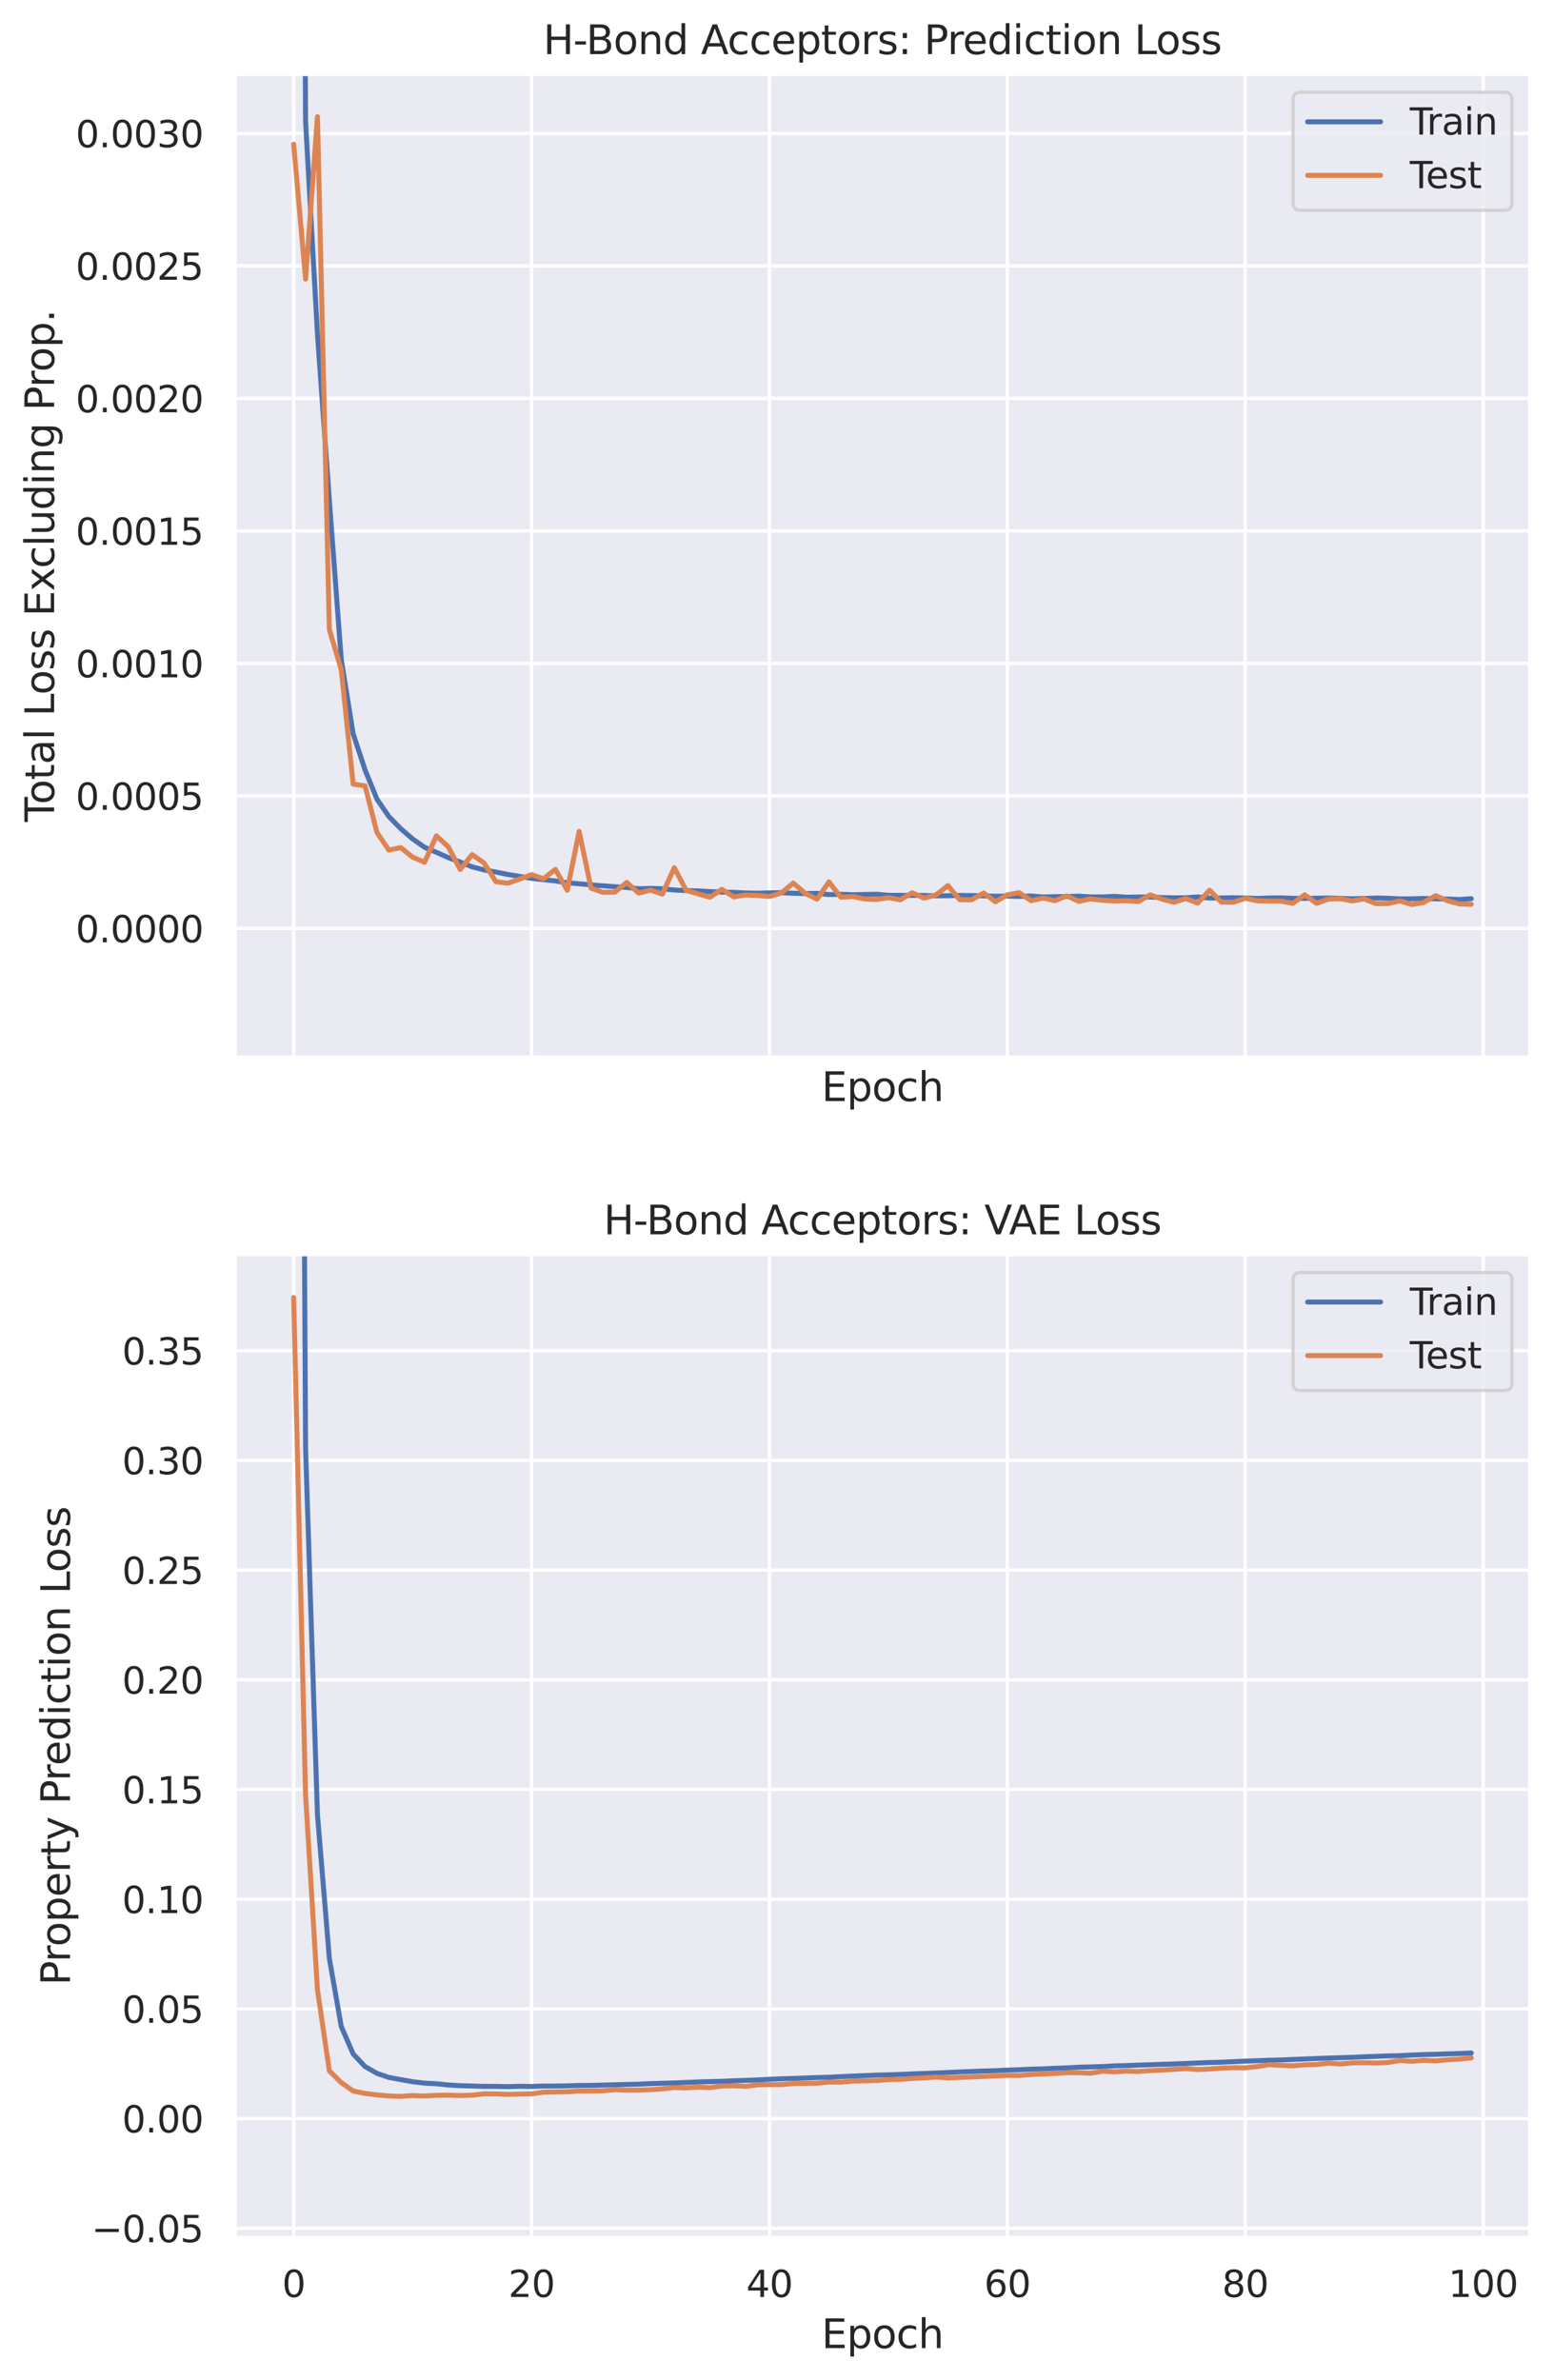 <?xml version="1.0" encoding="utf-8" standalone="no"?>
<!DOCTYPE svg PUBLIC "-//W3C//DTD SVG 1.1//EN"
  "http://www.w3.org/Graphics/SVG/1.1/DTD/svg11.dtd">
<svg height="717.598pt" version="1.1" viewBox="0 0 468.603 717.598" width="468.603pt" xmlns="http://www.w3.org/2000/svg" xmlns:xlink="http://www.w3.org/1999/xlink">
 <defs>
  <style type="text/css">*{stroke-linecap:butt;stroke-linejoin:round;}</style>
 </defs>
 <g id="figure_1">
  <g id="patch_1">
   <path d="M 0 717.598 
L 468.603 717.598 
L 468.603 0 
L 0 0 
z
" style="fill:#ffffff;"/>
  </g>
  <g id="axes_1">
   <g id="patch_2">
    <path d="M 70.803 318.827 
L 461.403 318.827 
L 461.403 22.318 
L 70.803 22.318 
z
" style="fill:#eaeaf2;"/>
   </g>
   <g id="matplotlib.axis_1">
    <g id="xtick_1">
     <g id="line2d_1">
      <path clip-path="url(#pe4831eafa0)" d="M 88.558 318.827 
L 88.558 22.318 
" style="fill:none;stroke:#ffffff;stroke-linecap:round;"/>
     </g>
    </g>
    <g id="xtick_2">
     <g id="line2d_2">
      <path clip-path="url(#pe4831eafa0)" d="M 160.294 318.827 
L 160.294 22.318 
" style="fill:none;stroke:#ffffff;stroke-linecap:round;"/>
     </g>
    </g>
    <g id="xtick_3">
     <g id="line2d_3">
      <path clip-path="url(#pe4831eafa0)" d="M 232.029 318.827 
L 232.029 22.318 
" style="fill:none;stroke:#ffffff;stroke-linecap:round;"/>
     </g>
    </g>
    <g id="xtick_4">
     <g id="line2d_4">
      <path clip-path="url(#pe4831eafa0)" d="M 303.765 318.827 
L 303.765 22.318 
" style="fill:none;stroke:#ffffff;stroke-linecap:round;"/>
     </g>
    </g>
    <g id="xtick_5">
     <g id="line2d_5">
      <path clip-path="url(#pe4831eafa0)" d="M 375.5 318.827 
L 375.5 22.318 
" style="fill:none;stroke:#ffffff;stroke-linecap:round;"/>
     </g>
    </g>
    <g id="xtick_6">
     <g id="line2d_6">
      <path clip-path="url(#pe4831eafa0)" d="M 447.236 318.827 
L 447.236 22.318 
" style="fill:none;stroke:#ffffff;stroke-linecap:round;"/>
     </g>
    </g>
    <g id="text_1">
     <!-- Epoch -->
     <g style="fill:#262626;" transform="translate(247.73 331.945)scale(0.12 -0.12)">
      <defs>
       <path d="M 628 4666 
L 3578 4666 
L 3578 4134 
L 1259 4134 
L 1259 2753 
L 3481 2753 
L 3481 2222 
L 1259 2222 
L 1259 531 
L 3634 531 
L 3634 0 
L 628 0 
L 628 4666 
z
" id="DejaVuSans-45" transform="scale(0.016)"/>
       <path d="M 1159 525 
L 1159 -1331 
L 581 -1331 
L 581 3500 
L 1159 3500 
L 1159 2969 
Q 1341 3281 1617 3432 
Q 1894 3584 2278 3584 
Q 2916 3584 3314 3078 
Q 3713 2572 3713 1747 
Q 3713 922 3314 415 
Q 2916 -91 2278 -91 
Q 1894 -91 1617 61 
Q 1341 213 1159 525 
z
M 3116 1747 
Q 3116 2381 2855 2742 
Q 2594 3103 2138 3103 
Q 1681 3103 1420 2742 
Q 1159 2381 1159 1747 
Q 1159 1113 1420 752 
Q 1681 391 2138 391 
Q 2594 391 2855 752 
Q 3116 1113 3116 1747 
z
" id="DejaVuSans-70" transform="scale(0.016)"/>
       <path d="M 1959 3097 
Q 1497 3097 1228 2736 
Q 959 2375 959 1747 
Q 959 1119 1226 758 
Q 1494 397 1959 397 
Q 2419 397 2687 759 
Q 2956 1122 2956 1747 
Q 2956 2369 2687 2733 
Q 2419 3097 1959 3097 
z
M 1959 3584 
Q 2709 3584 3137 3096 
Q 3566 2609 3566 1747 
Q 3566 888 3137 398 
Q 2709 -91 1959 -91 
Q 1206 -91 779 398 
Q 353 888 353 1747 
Q 353 2609 779 3096 
Q 1206 3584 1959 3584 
z
" id="DejaVuSans-6f" transform="scale(0.016)"/>
       <path d="M 3122 3366 
L 3122 2828 
Q 2878 2963 2633 3030 
Q 2388 3097 2138 3097 
Q 1578 3097 1268 2742 
Q 959 2388 959 1747 
Q 959 1106 1268 751 
Q 1578 397 2138 397 
Q 2388 397 2633 464 
Q 2878 531 3122 666 
L 3122 134 
Q 2881 22 2623 -34 
Q 2366 -91 2075 -91 
Q 1284 -91 818 406 
Q 353 903 353 1747 
Q 353 2603 823 3093 
Q 1294 3584 2113 3584 
Q 2378 3584 2631 3529 
Q 2884 3475 3122 3366 
z
" id="DejaVuSans-63" transform="scale(0.016)"/>
       <path d="M 3513 2113 
L 3513 0 
L 2938 0 
L 2938 2094 
Q 2938 2591 2744 2837 
Q 2550 3084 2163 3084 
Q 1697 3084 1428 2787 
Q 1159 2491 1159 1978 
L 1159 0 
L 581 0 
L 581 4863 
L 1159 4863 
L 1159 2956 
Q 1366 3272 1645 3428 
Q 1925 3584 2291 3584 
Q 2894 3584 3203 3211 
Q 3513 2838 3513 2113 
z
" id="DejaVuSans-68" transform="scale(0.016)"/>
      </defs>
      <use xlink:href="#DejaVuSans-45"/>
      <use x="63.184" xlink:href="#DejaVuSans-70"/>
      <use x="126.66" xlink:href="#DejaVuSans-6f"/>
      <use x="187.842" xlink:href="#DejaVuSans-63"/>
      <use x="242.822" xlink:href="#DejaVuSans-68"/>
     </g>
    </g>
   </g>
   <g id="matplotlib.axis_2">
    <g id="ytick_1">
     <g id="line2d_7">
      <path clip-path="url(#pe4831eafa0)" d="M 70.803 279.91 
L 461.403 279.91 
" style="fill:none;stroke:#ffffff;stroke-linecap:round;"/>
     </g>
     <g id="text_2">
      <!-- 0.0000 -->
      <g style="fill:#262626;" transform="translate(22.814 284.089)scale(0.11 -0.11)">
       <defs>
        <path d="M 2034 4250 
Q 1547 4250 1301 3770 
Q 1056 3291 1056 2328 
Q 1056 1369 1301 889 
Q 1547 409 2034 409 
Q 2525 409 2770 889 
Q 3016 1369 3016 2328 
Q 3016 3291 2770 3770 
Q 2525 4250 2034 4250 
z
M 2034 4750 
Q 2819 4750 3233 4129 
Q 3647 3509 3647 2328 
Q 3647 1150 3233 529 
Q 2819 -91 2034 -91 
Q 1250 -91 836 529 
Q 422 1150 422 2328 
Q 422 3509 836 4129 
Q 1250 4750 2034 4750 
z
" id="DejaVuSans-30" transform="scale(0.016)"/>
        <path d="M 684 794 
L 1344 794 
L 1344 0 
L 684 0 
L 684 794 
z
" id="DejaVuSans-2e" transform="scale(0.016)"/>
       </defs>
       <use xlink:href="#DejaVuSans-30"/>
       <use x="63.623" xlink:href="#DejaVuSans-2e"/>
       <use x="95.41" xlink:href="#DejaVuSans-30"/>
       <use x="159.033" xlink:href="#DejaVuSans-30"/>
       <use x="222.656" xlink:href="#DejaVuSans-30"/>
       <use x="286.279" xlink:href="#DejaVuSans-30"/>
      </g>
     </g>
    </g>
    <g id="ytick_2">
     <g id="line2d_8">
      <path clip-path="url(#pe4831eafa0)" d="M 70.803 239.962 
L 461.403 239.962 
" style="fill:none;stroke:#ffffff;stroke-linecap:round;"/>
     </g>
     <g id="text_3">
      <!-- 0.0005 -->
      <g style="fill:#262626;" transform="translate(22.814 244.141)scale(0.11 -0.11)">
       <defs>
        <path d="M 691 4666 
L 3169 4666 
L 3169 4134 
L 1269 4134 
L 1269 2991 
Q 1406 3038 1543 3061 
Q 1681 3084 1819 3084 
Q 2600 3084 3056 2656 
Q 3513 2228 3513 1497 
Q 3513 744 3044 326 
Q 2575 -91 1722 -91 
Q 1428 -91 1123 -41 
Q 819 9 494 109 
L 494 744 
Q 775 591 1075 516 
Q 1375 441 1709 441 
Q 2250 441 2565 725 
Q 2881 1009 2881 1497 
Q 2881 1984 2565 2268 
Q 2250 2553 1709 2553 
Q 1456 2553 1204 2497 
Q 953 2441 691 2322 
L 691 4666 
z
" id="DejaVuSans-35" transform="scale(0.016)"/>
       </defs>
       <use xlink:href="#DejaVuSans-30"/>
       <use x="63.623" xlink:href="#DejaVuSans-2e"/>
       <use x="95.41" xlink:href="#DejaVuSans-30"/>
       <use x="159.033" xlink:href="#DejaVuSans-30"/>
       <use x="222.656" xlink:href="#DejaVuSans-30"/>
       <use x="286.279" xlink:href="#DejaVuSans-35"/>
      </g>
     </g>
    </g>
    <g id="ytick_3">
     <g id="line2d_9">
      <path clip-path="url(#pe4831eafa0)" d="M 70.803 200.013 
L 461.403 200.013 
" style="fill:none;stroke:#ffffff;stroke-linecap:round;"/>
     </g>
     <g id="text_4">
      <!-- 0.0010 -->
      <g style="fill:#262626;" transform="translate(22.814 204.192)scale(0.11 -0.11)">
       <defs>
        <path d="M 794 531 
L 1825 531 
L 1825 4091 
L 703 3866 
L 703 4441 
L 1819 4666 
L 2450 4666 
L 2450 531 
L 3481 531 
L 3481 0 
L 794 0 
L 794 531 
z
" id="DejaVuSans-31" transform="scale(0.016)"/>
       </defs>
       <use xlink:href="#DejaVuSans-30"/>
       <use x="63.623" xlink:href="#DejaVuSans-2e"/>
       <use x="95.41" xlink:href="#DejaVuSans-30"/>
       <use x="159.033" xlink:href="#DejaVuSans-30"/>
       <use x="222.656" xlink:href="#DejaVuSans-31"/>
       <use x="286.279" xlink:href="#DejaVuSans-30"/>
      </g>
     </g>
    </g>
    <g id="ytick_4">
     <g id="line2d_10">
      <path clip-path="url(#pe4831eafa0)" d="M 70.803 160.065 
L 461.403 160.065 
" style="fill:none;stroke:#ffffff;stroke-linecap:round;"/>
     </g>
     <g id="text_5">
      <!-- 0.0015 -->
      <g style="fill:#262626;" transform="translate(22.814 164.244)scale(0.11 -0.11)">
       <use xlink:href="#DejaVuSans-30"/>
       <use x="63.623" xlink:href="#DejaVuSans-2e"/>
       <use x="95.41" xlink:href="#DejaVuSans-30"/>
       <use x="159.033" xlink:href="#DejaVuSans-30"/>
       <use x="222.656" xlink:href="#DejaVuSans-31"/>
       <use x="286.279" xlink:href="#DejaVuSans-35"/>
      </g>
     </g>
    </g>
    <g id="ytick_5">
     <g id="line2d_11">
      <path clip-path="url(#pe4831eafa0)" d="M 70.803 120.116 
L 461.403 120.116 
" style="fill:none;stroke:#ffffff;stroke-linecap:round;"/>
     </g>
     <g id="text_6">
      <!-- 0.0020 -->
      <g style="fill:#262626;" transform="translate(22.814 124.295)scale(0.11 -0.11)">
       <defs>
        <path d="M 1228 531 
L 3431 531 
L 3431 0 
L 469 0 
L 469 531 
Q 828 903 1448 1529 
Q 2069 2156 2228 2338 
Q 2531 2678 2651 2914 
Q 2772 3150 2772 3378 
Q 2772 3750 2511 3984 
Q 2250 4219 1831 4219 
Q 1534 4219 1204 4116 
Q 875 4013 500 3803 
L 500 4441 
Q 881 4594 1212 4672 
Q 1544 4750 1819 4750 
Q 2544 4750 2975 4387 
Q 3406 4025 3406 3419 
Q 3406 3131 3298 2873 
Q 3191 2616 2906 2266 
Q 2828 2175 2409 1742 
Q 1991 1309 1228 531 
z
" id="DejaVuSans-32" transform="scale(0.016)"/>
       </defs>
       <use xlink:href="#DejaVuSans-30"/>
       <use x="63.623" xlink:href="#DejaVuSans-2e"/>
       <use x="95.41" xlink:href="#DejaVuSans-30"/>
       <use x="159.033" xlink:href="#DejaVuSans-30"/>
       <use x="222.656" xlink:href="#DejaVuSans-32"/>
       <use x="286.279" xlink:href="#DejaVuSans-30"/>
      </g>
     </g>
    </g>
    <g id="ytick_6">
     <g id="line2d_12">
      <path clip-path="url(#pe4831eafa0)" d="M 70.803 80.168 
L 461.403 80.168 
" style="fill:none;stroke:#ffffff;stroke-linecap:round;"/>
     </g>
     <g id="text_7">
      <!-- 0.0025 -->
      <g style="fill:#262626;" transform="translate(22.814 84.347)scale(0.11 -0.11)">
       <use xlink:href="#DejaVuSans-30"/>
       <use x="63.623" xlink:href="#DejaVuSans-2e"/>
       <use x="95.41" xlink:href="#DejaVuSans-30"/>
       <use x="159.033" xlink:href="#DejaVuSans-30"/>
       <use x="222.656" xlink:href="#DejaVuSans-32"/>
       <use x="286.279" xlink:href="#DejaVuSans-35"/>
      </g>
     </g>
    </g>
    <g id="ytick_7">
     <g id="line2d_13">
      <path clip-path="url(#pe4831eafa0)" d="M 70.803 40.219 
L 461.403 40.219 
" style="fill:none;stroke:#ffffff;stroke-linecap:round;"/>
     </g>
     <g id="text_8">
      <!-- 0.0030 -->
      <g style="fill:#262626;" transform="translate(22.814 44.398)scale(0.11 -0.11)">
       <defs>
        <path d="M 2597 2516 
Q 3050 2419 3304 2112 
Q 3559 1806 3559 1356 
Q 3559 666 3084 287 
Q 2609 -91 1734 -91 
Q 1441 -91 1130 -33 
Q 819 25 488 141 
L 488 750 
Q 750 597 1062 519 
Q 1375 441 1716 441 
Q 2309 441 2620 675 
Q 2931 909 2931 1356 
Q 2931 1769 2642 2001 
Q 2353 2234 1838 2234 
L 1294 2234 
L 1294 2753 
L 1863 2753 
Q 2328 2753 2575 2939 
Q 2822 3125 2822 3475 
Q 2822 3834 2567 4026 
Q 2313 4219 1838 4219 
Q 1578 4219 1281 4162 
Q 984 4106 628 3988 
L 628 4550 
Q 988 4650 1302 4700 
Q 1616 4750 1894 4750 
Q 2613 4750 3031 4423 
Q 3450 4097 3450 3541 
Q 3450 3153 3228 2886 
Q 3006 2619 2597 2516 
z
" id="DejaVuSans-33" transform="scale(0.016)"/>
       </defs>
       <use xlink:href="#DejaVuSans-30"/>
       <use x="63.623" xlink:href="#DejaVuSans-2e"/>
       <use x="95.41" xlink:href="#DejaVuSans-30"/>
       <use x="159.033" xlink:href="#DejaVuSans-30"/>
       <use x="222.656" xlink:href="#DejaVuSans-33"/>
       <use x="286.279" xlink:href="#DejaVuSans-30"/>
      </g>
     </g>
    </g>
    <g id="text_9">
     <!-- Total Loss Excluding Prop. -->
     <g style="fill:#262626;" transform="translate(16.318 247.791)rotate(-90)scale(0.12 -0.12)">
      <defs>
       <path d="M -19 4666 
L 3928 4666 
L 3928 4134 
L 2272 4134 
L 2272 0 
L 1638 0 
L 1638 4134 
L -19 4134 
L -19 4666 
z
" id="DejaVuSans-54" transform="scale(0.016)"/>
       <path d="M 1172 4494 
L 1172 3500 
L 2356 3500 
L 2356 3053 
L 1172 3053 
L 1172 1153 
Q 1172 725 1289 603 
Q 1406 481 1766 481 
L 2356 481 
L 2356 0 
L 1766 0 
Q 1100 0 847 248 
Q 594 497 594 1153 
L 594 3053 
L 172 3053 
L 172 3500 
L 594 3500 
L 594 4494 
L 1172 4494 
z
" id="DejaVuSans-74" transform="scale(0.016)"/>
       <path d="M 2194 1759 
Q 1497 1759 1228 1600 
Q 959 1441 959 1056 
Q 959 750 1161 570 
Q 1363 391 1709 391 
Q 2188 391 2477 730 
Q 2766 1069 2766 1631 
L 2766 1759 
L 2194 1759 
z
M 3341 1997 
L 3341 0 
L 2766 0 
L 2766 531 
Q 2569 213 2275 61 
Q 1981 -91 1556 -91 
Q 1019 -91 701 211 
Q 384 513 384 1019 
Q 384 1609 779 1909 
Q 1175 2209 1959 2209 
L 2766 2209 
L 2766 2266 
Q 2766 2663 2505 2880 
Q 2244 3097 1772 3097 
Q 1472 3097 1187 3025 
Q 903 2953 641 2809 
L 641 3341 
Q 956 3463 1253 3523 
Q 1550 3584 1831 3584 
Q 2591 3584 2966 3190 
Q 3341 2797 3341 1997 
z
" id="DejaVuSans-61" transform="scale(0.016)"/>
       <path d="M 603 4863 
L 1178 4863 
L 1178 0 
L 603 0 
L 603 4863 
z
" id="DejaVuSans-6c" transform="scale(0.016)"/>
       <path id="DejaVuSans-20" transform="scale(0.016)"/>
       <path d="M 628 4666 
L 1259 4666 
L 1259 531 
L 3531 531 
L 3531 0 
L 628 0 
L 628 4666 
z
" id="DejaVuSans-4c" transform="scale(0.016)"/>
       <path d="M 2834 3397 
L 2834 2853 
Q 2591 2978 2328 3040 
Q 2066 3103 1784 3103 
Q 1356 3103 1142 2972 
Q 928 2841 928 2578 
Q 928 2378 1081 2264 
Q 1234 2150 1697 2047 
L 1894 2003 
Q 2506 1872 2764 1633 
Q 3022 1394 3022 966 
Q 3022 478 2636 193 
Q 2250 -91 1575 -91 
Q 1294 -91 989 -36 
Q 684 19 347 128 
L 347 722 
Q 666 556 975 473 
Q 1284 391 1588 391 
Q 1994 391 2212 530 
Q 2431 669 2431 922 
Q 2431 1156 2273 1281 
Q 2116 1406 1581 1522 
L 1381 1569 
Q 847 1681 609 1914 
Q 372 2147 372 2553 
Q 372 3047 722 3315 
Q 1072 3584 1716 3584 
Q 2034 3584 2315 3537 
Q 2597 3491 2834 3397 
z
" id="DejaVuSans-73" transform="scale(0.016)"/>
       <path d="M 3513 3500 
L 2247 1797 
L 3578 0 
L 2900 0 
L 1881 1375 
L 863 0 
L 184 0 
L 1544 1831 
L 300 3500 
L 978 3500 
L 1906 2253 
L 2834 3500 
L 3513 3500 
z
" id="DejaVuSans-78" transform="scale(0.016)"/>
       <path d="M 544 1381 
L 544 3500 
L 1119 3500 
L 1119 1403 
Q 1119 906 1312 657 
Q 1506 409 1894 409 
Q 2359 409 2629 706 
Q 2900 1003 2900 1516 
L 2900 3500 
L 3475 3500 
L 3475 0 
L 2900 0 
L 2900 538 
Q 2691 219 2414 64 
Q 2138 -91 1772 -91 
Q 1169 -91 856 284 
Q 544 659 544 1381 
z
M 1991 3584 
L 1991 3584 
z
" id="DejaVuSans-75" transform="scale(0.016)"/>
       <path d="M 2906 2969 
L 2906 4863 
L 3481 4863 
L 3481 0 
L 2906 0 
L 2906 525 
Q 2725 213 2448 61 
Q 2172 -91 1784 -91 
Q 1150 -91 751 415 
Q 353 922 353 1747 
Q 353 2572 751 3078 
Q 1150 3584 1784 3584 
Q 2172 3584 2448 3432 
Q 2725 3281 2906 2969 
z
M 947 1747 
Q 947 1113 1208 752 
Q 1469 391 1925 391 
Q 2381 391 2643 752 
Q 2906 1113 2906 1747 
Q 2906 2381 2643 2742 
Q 2381 3103 1925 3103 
Q 1469 3103 1208 2742 
Q 947 2381 947 1747 
z
" id="DejaVuSans-64" transform="scale(0.016)"/>
       <path d="M 603 3500 
L 1178 3500 
L 1178 0 
L 603 0 
L 603 3500 
z
M 603 4863 
L 1178 4863 
L 1178 4134 
L 603 4134 
L 603 4863 
z
" id="DejaVuSans-69" transform="scale(0.016)"/>
       <path d="M 3513 2113 
L 3513 0 
L 2938 0 
L 2938 2094 
Q 2938 2591 2744 2837 
Q 2550 3084 2163 3084 
Q 1697 3084 1428 2787 
Q 1159 2491 1159 1978 
L 1159 0 
L 581 0 
L 581 3500 
L 1159 3500 
L 1159 2956 
Q 1366 3272 1645 3428 
Q 1925 3584 2291 3584 
Q 2894 3584 3203 3211 
Q 3513 2838 3513 2113 
z
" id="DejaVuSans-6e" transform="scale(0.016)"/>
       <path d="M 2906 1791 
Q 2906 2416 2648 2759 
Q 2391 3103 1925 3103 
Q 1463 3103 1205 2759 
Q 947 2416 947 1791 
Q 947 1169 1205 825 
Q 1463 481 1925 481 
Q 2391 481 2648 825 
Q 2906 1169 2906 1791 
z
M 3481 434 
Q 3481 -459 3084 -895 
Q 2688 -1331 1869 -1331 
Q 1566 -1331 1297 -1286 
Q 1028 -1241 775 -1147 
L 775 -588 
Q 1028 -725 1275 -790 
Q 1522 -856 1778 -856 
Q 2344 -856 2625 -561 
Q 2906 -266 2906 331 
L 2906 616 
Q 2728 306 2450 153 
Q 2172 0 1784 0 
Q 1141 0 747 490 
Q 353 981 353 1791 
Q 353 2603 747 3093 
Q 1141 3584 1784 3584 
Q 2172 3584 2450 3431 
Q 2728 3278 2906 2969 
L 2906 3500 
L 3481 3500 
L 3481 434 
z
" id="DejaVuSans-67" transform="scale(0.016)"/>
       <path d="M 1259 4147 
L 1259 2394 
L 2053 2394 
Q 2494 2394 2734 2622 
Q 2975 2850 2975 3272 
Q 2975 3691 2734 3919 
Q 2494 4147 2053 4147 
L 1259 4147 
z
M 628 4666 
L 2053 4666 
Q 2838 4666 3239 4311 
Q 3641 3956 3641 3272 
Q 3641 2581 3239 2228 
Q 2838 1875 2053 1875 
L 1259 1875 
L 1259 0 
L 628 0 
L 628 4666 
z
" id="DejaVuSans-50" transform="scale(0.016)"/>
       <path d="M 2631 2963 
Q 2534 3019 2420 3045 
Q 2306 3072 2169 3072 
Q 1681 3072 1420 2755 
Q 1159 2438 1159 1844 
L 1159 0 
L 581 0 
L 581 3500 
L 1159 3500 
L 1159 2956 
Q 1341 3275 1631 3429 
Q 1922 3584 2338 3584 
Q 2397 3584 2469 3576 
Q 2541 3569 2628 3553 
L 2631 2963 
z
" id="DejaVuSans-72" transform="scale(0.016)"/>
      </defs>
      <use xlink:href="#DejaVuSans-54"/>
      <use x="44.084" xlink:href="#DejaVuSans-6f"/>
      <use x="105.266" xlink:href="#DejaVuSans-74"/>
      <use x="144.475" xlink:href="#DejaVuSans-61"/>
      <use x="205.754" xlink:href="#DejaVuSans-6c"/>
      <use x="233.537" xlink:href="#DejaVuSans-20"/>
      <use x="265.324" xlink:href="#DejaVuSans-4c"/>
      <use x="319.287" xlink:href="#DejaVuSans-6f"/>
      <use x="380.469" xlink:href="#DejaVuSans-73"/>
      <use x="432.568" xlink:href="#DejaVuSans-73"/>
      <use x="484.668" xlink:href="#DejaVuSans-20"/>
      <use x="516.455" xlink:href="#DejaVuSans-45"/>
      <use x="579.639" xlink:href="#DejaVuSans-78"/>
      <use x="637.068" xlink:href="#DejaVuSans-63"/>
      <use x="692.049" xlink:href="#DejaVuSans-6c"/>
      <use x="719.832" xlink:href="#DejaVuSans-75"/>
      <use x="783.211" xlink:href="#DejaVuSans-64"/>
      <use x="846.688" xlink:href="#DejaVuSans-69"/>
      <use x="874.471" xlink:href="#DejaVuSans-6e"/>
      <use x="937.85" xlink:href="#DejaVuSans-67"/>
      <use x="1001.326" xlink:href="#DejaVuSans-20"/>
      <use x="1033.113" xlink:href="#DejaVuSans-50"/>
      <use x="1091.666" xlink:href="#DejaVuSans-72"/>
      <use x="1130.529" xlink:href="#DejaVuSans-6f"/>
      <use x="1191.711" xlink:href="#DejaVuSans-70"/>
      <use x="1255.188" xlink:href="#DejaVuSans-2e"/>
     </g>
    </g>
   </g>
   <g id="line2d_14">
    <path clip-path="url(#pe4831eafa0)" d="M 91.948 -1 
L 92.145 36.614 
L 95.732 100.751 
L 99.318 150.874 
L 102.905 198.825 
L 106.492 221.216 
L 110.079 232.118 
L 113.665 240.93 
L 117.252 246.155 
L 120.839 249.832 
L 124.426 252.933 
L 128.013 255.431 
L 131.599 256.958 
L 135.186 258.564 
L 138.773 259.887 
L 142.36 261.337 
L 145.946 262.273 
L 149.533 262.906 
L 153.12 263.639 
L 156.707 264.207 
L 160.294 264.814 
L 163.88 265.201 
L 167.467 265.58 
L 171.054 266.141 
L 174.641 266.444 
L 178.227 266.772 
L 181.814 267.058 
L 185.401 267.323 
L 188.988 267.55 
L 192.575 267.936 
L 196.161 267.829 
L 199.748 267.938 
L 203.335 268.325 
L 206.922 268.5 
L 210.508 268.591 
L 214.095 268.798 
L 217.682 268.943 
L 221.269 269.027 
L 224.856 269.217 
L 228.442 269.282 
L 232.029 269.186 
L 235.616 269.128 
L 239.203 269.298 
L 242.789 269.405 
L 246.376 269.331 
L 249.963 269.694 
L 253.55 269.607 
L 257.136 269.74 
L 260.723 269.658 
L 264.31 269.599 
L 267.897 269.908 
L 271.484 269.933 
L 275.07 269.947 
L 278.657 269.971 
L 282.244 270.081 
L 285.831 270.037 
L 289.417 269.957 
L 293.004 269.996 
L 296.591 270.078 
L 300.178 270.198 
L 303.765 270.149 
L 307.351 270.255 
L 310.938 270.123 
L 314.525 270.42 
L 318.112 270.326 
L 321.698 270.305 
L 325.285 270.174 
L 328.872 270.401 
L 332.459 270.406 
L 336.046 270.23 
L 339.632 270.49 
L 343.219 270.43 
L 346.806 270.424 
L 350.393 270.6 
L 353.979 270.669 
L 357.566 270.666 
L 361.153 270.41 
L 364.74 270.747 
L 368.327 270.719 
L 371.913 270.646 
L 375.5 270.735 
L 379.087 270.855 
L 382.674 270.73 
L 386.26 270.698 
L 389.847 270.826 
L 393.434 270.845 
L 397.021 270.779 
L 400.608 270.741 
L 404.194 270.852 
L 407.781 270.964 
L 411.368 270.886 
L 414.955 270.738 
L 418.541 270.805 
L 422.128 271.003 
L 425.715 270.97 
L 429.302 270.879 
L 432.889 270.984 
L 436.475 271.031 
L 440.062 271.187 
L 443.649 270.935 
" style="fill:none;stroke:#4c72b0;stroke-linecap:round;stroke-width:1.5;"/>
   </g>
   <g id="line2d_15">
    <path clip-path="url(#pe4831eafa0)" d="M 88.558 43.476 
L 92.145 84.141 
L 95.732 35.198 
L 99.318 189.833 
L 102.905 201.898 
L 106.492 236.398 
L 110.079 236.912 
L 113.665 250.982 
L 117.252 256.285 
L 120.839 255.529 
L 124.426 258.414 
L 128.013 259.97 
L 131.599 251.999 
L 135.186 255.305 
L 138.773 262.141 
L 142.36 257.654 
L 145.946 260.16 
L 149.533 265.804 
L 153.12 266.281 
L 156.707 265.018 
L 160.294 263.67 
L 163.88 264.923 
L 167.467 262.101 
L 171.054 268.388 
L 174.641 250.683 
L 178.227 267.759 
L 181.814 269.026 
L 185.401 268.96 
L 188.988 266.036 
L 192.575 269.249 
L 196.161 268.363 
L 199.748 269.532 
L 203.335 261.597 
L 206.922 268.461 
L 210.508 269.478 
L 214.095 270.506 
L 217.682 268.107 
L 221.269 270.41 
L 224.856 269.798 
L 228.442 269.98 
L 232.029 270.271 
L 235.616 269.218 
L 239.203 266.227 
L 242.789 269.321 
L 246.376 271.08 
L 249.963 265.878 
L 253.55 270.483 
L 257.136 270.307 
L 260.723 271.026 
L 264.31 271.18 
L 267.897 270.634 
L 271.484 271.281 
L 275.07 269.157 
L 278.657 270.772 
L 282.244 269.812 
L 285.831 266.993 
L 289.417 271.251 
L 293.004 271.28 
L 296.591 269.218 
L 300.178 271.869 
L 303.765 269.763 
L 307.351 269.133 
L 310.938 271.565 
L 314.525 270.741 
L 318.112 271.543 
L 321.698 270.086 
L 325.285 271.755 
L 328.872 271.004 
L 332.459 271.431 
L 336.046 271.626 
L 339.632 271.564 
L 343.219 271.799 
L 346.806 269.796 
L 350.393 271.076 
L 353.979 272.021 
L 357.566 270.904 
L 361.153 272.269 
L 364.74 268.375 
L 368.327 271.984 
L 371.913 272.007 
L 375.5 270.817 
L 379.087 271.568 
L 382.674 271.679 
L 386.26 271.673 
L 389.847 272.342 
L 393.434 269.76 
L 397.021 272.329 
L 400.608 271.065 
L 404.194 270.969 
L 407.781 271.616 
L 411.368 271.007 
L 414.955 272.456 
L 418.541 272.397 
L 422.128 271.61 
L 425.715 272.697 
L 429.302 272.067 
L 432.889 270.03 
L 436.475 271.545 
L 440.062 272.515 
L 443.649 272.641 
" style="fill:none;stroke:#dd8452;stroke-linecap:round;stroke-width:1.5;"/>
   </g>
   <g id="patch_3">
    <path d="M 70.803 318.827 
L 70.803 22.318 
" style="fill:none;stroke:#ffffff;stroke-linecap:square;stroke-linejoin:miter;stroke-width:1.25;"/>
   </g>
   <g id="patch_4">
    <path d="M 461.403 318.827 
L 461.403 22.318 
" style="fill:none;stroke:#ffffff;stroke-linecap:square;stroke-linejoin:miter;stroke-width:1.25;"/>
   </g>
   <g id="patch_5">
    <path d="M 70.803 318.827 
L 461.403 318.827 
" style="fill:none;stroke:#ffffff;stroke-linecap:square;stroke-linejoin:miter;stroke-width:1.25;"/>
   </g>
   <g id="patch_6">
    <path d="M 70.803 22.318 
L 461.403 22.318 
" style="fill:none;stroke:#ffffff;stroke-linecap:square;stroke-linejoin:miter;stroke-width:1.25;"/>
   </g>
   <g id="text_10">
    <!-- H-Bond Acceptors: Prediction Loss -->
    <g style="fill:#262626;" transform="translate(163.824 16.318)scale(0.12 -0.12)">
     <defs>
      <path d="M 628 4666 
L 1259 4666 
L 1259 2753 
L 3553 2753 
L 3553 4666 
L 4184 4666 
L 4184 0 
L 3553 0 
L 3553 2222 
L 1259 2222 
L 1259 0 
L 628 0 
L 628 4666 
z
" id="DejaVuSans-48" transform="scale(0.016)"/>
      <path d="M 313 2009 
L 1997 2009 
L 1997 1497 
L 313 1497 
L 313 2009 
z
" id="DejaVuSans-2d" transform="scale(0.016)"/>
      <path d="M 1259 2228 
L 1259 519 
L 2272 519 
Q 2781 519 3026 730 
Q 3272 941 3272 1375 
Q 3272 1813 3026 2020 
Q 2781 2228 2272 2228 
L 1259 2228 
z
M 1259 4147 
L 1259 2741 
L 2194 2741 
Q 2656 2741 2882 2914 
Q 3109 3088 3109 3444 
Q 3109 3797 2882 3972 
Q 2656 4147 2194 4147 
L 1259 4147 
z
M 628 4666 
L 2241 4666 
Q 2963 4666 3353 4366 
Q 3744 4066 3744 3513 
Q 3744 3084 3544 2831 
Q 3344 2578 2956 2516 
Q 3422 2416 3680 2098 
Q 3938 1781 3938 1306 
Q 3938 681 3513 340 
Q 3088 0 2303 0 
L 628 0 
L 628 4666 
z
" id="DejaVuSans-42" transform="scale(0.016)"/>
      <path d="M 2188 4044 
L 1331 1722 
L 3047 1722 
L 2188 4044 
z
M 1831 4666 
L 2547 4666 
L 4325 0 
L 3669 0 
L 3244 1197 
L 1141 1197 
L 716 0 
L 50 0 
L 1831 4666 
z
" id="DejaVuSans-41" transform="scale(0.016)"/>
      <path d="M 3597 1894 
L 3597 1613 
L 953 1613 
Q 991 1019 1311 708 
Q 1631 397 2203 397 
Q 2534 397 2845 478 
Q 3156 559 3463 722 
L 3463 178 
Q 3153 47 2828 -22 
Q 2503 -91 2169 -91 
Q 1331 -91 842 396 
Q 353 884 353 1716 
Q 353 2575 817 3079 
Q 1281 3584 2069 3584 
Q 2775 3584 3186 3129 
Q 3597 2675 3597 1894 
z
M 3022 2063 
Q 3016 2534 2758 2815 
Q 2500 3097 2075 3097 
Q 1594 3097 1305 2825 
Q 1016 2553 972 2059 
L 3022 2063 
z
" id="DejaVuSans-65" transform="scale(0.016)"/>
      <path d="M 750 794 
L 1409 794 
L 1409 0 
L 750 0 
L 750 794 
z
M 750 3309 
L 1409 3309 
L 1409 2516 
L 750 2516 
L 750 3309 
z
" id="DejaVuSans-3a" transform="scale(0.016)"/>
     </defs>
     <use xlink:href="#DejaVuSans-48"/>
     <use x="75.195" xlink:href="#DejaVuSans-2d"/>
     <use x="107.654" xlink:href="#DejaVuSans-42"/>
     <use x="176.258" xlink:href="#DejaVuSans-6f"/>
     <use x="237.439" xlink:href="#DejaVuSans-6e"/>
     <use x="300.818" xlink:href="#DejaVuSans-64"/>
     <use x="364.295" xlink:href="#DejaVuSans-20"/>
     <use x="396.082" xlink:href="#DejaVuSans-41"/>
     <use x="462.74" xlink:href="#DejaVuSans-63"/>
     <use x="517.721" xlink:href="#DejaVuSans-63"/>
     <use x="572.701" xlink:href="#DejaVuSans-65"/>
     <use x="634.225" xlink:href="#DejaVuSans-70"/>
     <use x="697.701" xlink:href="#DejaVuSans-74"/>
     <use x="736.91" xlink:href="#DejaVuSans-6f"/>
     <use x="798.092" xlink:href="#DejaVuSans-72"/>
     <use x="839.205" xlink:href="#DejaVuSans-73"/>
     <use x="891.305" xlink:href="#DejaVuSans-3a"/>
     <use x="924.996" xlink:href="#DejaVuSans-20"/>
     <use x="956.783" xlink:href="#DejaVuSans-50"/>
     <use x="1015.336" xlink:href="#DejaVuSans-72"/>
     <use x="1054.199" xlink:href="#DejaVuSans-65"/>
     <use x="1115.723" xlink:href="#DejaVuSans-64"/>
     <use x="1179.199" xlink:href="#DejaVuSans-69"/>
     <use x="1206.982" xlink:href="#DejaVuSans-63"/>
     <use x="1261.963" xlink:href="#DejaVuSans-74"/>
     <use x="1301.172" xlink:href="#DejaVuSans-69"/>
     <use x="1328.955" xlink:href="#DejaVuSans-6f"/>
     <use x="1390.137" xlink:href="#DejaVuSans-6e"/>
     <use x="1453.516" xlink:href="#DejaVuSans-20"/>
     <use x="1485.303" xlink:href="#DejaVuSans-4c"/>
     <use x="1539.266" xlink:href="#DejaVuSans-6f"/>
     <use x="1600.447" xlink:href="#DejaVuSans-73"/>
     <use x="1652.547" xlink:href="#DejaVuSans-73"/>
    </g>
   </g>
   <g id="legend_1">
    <g id="patch_7">
     <path d="M 392.117 63.41 
L 453.703 63.41 
Q 455.903 63.41 455.903 61.21 
L 455.903 30.018 
Q 455.903 27.818 453.703 27.818 
L 392.117 27.818 
Q 389.917 27.818 389.917 30.018 
L 389.917 61.21 
Q 389.917 63.41 392.117 63.41 
z
" style="fill:#eaeaf2;opacity:0.8;stroke:#cccccc;stroke-linejoin:miter;"/>
    </g>
    <g id="line2d_16">
     <path d="M 394.317 36.726 
L 416.317 36.726 
" style="fill:none;stroke:#4c72b0;stroke-linecap:round;stroke-width:1.5;"/>
    </g>
    <g id="line2d_17"/>
    <g id="text_11">
     <!-- Train -->
     <g style="fill:#262626;" transform="translate(425.117 40.576)scale(0.11 -0.11)">
      <use xlink:href="#DejaVuSans-54"/>
      <use x="46.334" xlink:href="#DejaVuSans-72"/>
      <use x="87.447" xlink:href="#DejaVuSans-61"/>
      <use x="148.727" xlink:href="#DejaVuSans-69"/>
      <use x="176.51" xlink:href="#DejaVuSans-6e"/>
     </g>
    </g>
    <g id="line2d_18">
     <path d="M 394.317 52.872 
L 416.317 52.872 
" style="fill:none;stroke:#dd8452;stroke-linecap:round;stroke-width:1.5;"/>
    </g>
    <g id="line2d_19"/>
    <g id="text_12">
     <!-- Test -->
     <g style="fill:#262626;" transform="translate(425.117 56.722)scale(0.11 -0.11)">
      <use xlink:href="#DejaVuSans-54"/>
      <use x="44.084" xlink:href="#DejaVuSans-65"/>
      <use x="105.607" xlink:href="#DejaVuSans-73"/>
      <use x="157.707" xlink:href="#DejaVuSans-74"/>
     </g>
    </g>
   </g>
  </g>
  <g id="axes_2">
   <g id="patch_8">
    <path d="M 70.803 674.638 
L 461.403 674.638 
L 461.403 378.129 
L 70.803 378.129 
z
" style="fill:#eaeaf2;"/>
   </g>
   <g id="matplotlib.axis_3">
    <g id="xtick_7">
     <g id="line2d_20">
      <path clip-path="url(#p37bf2541ed)" d="M 88.558 674.638 
L 88.558 378.129 
" style="fill:none;stroke:#ffffff;stroke-linecap:round;"/>
     </g>
     <g id="text_13">
      <!-- 0 -->
      <g style="fill:#262626;" transform="translate(85.059 692.496)scale(0.11 -0.11)">
       <use xlink:href="#DejaVuSans-30"/>
      </g>
     </g>
    </g>
    <g id="xtick_8">
     <g id="line2d_21">
      <path clip-path="url(#p37bf2541ed)" d="M 160.294 674.638 
L 160.294 378.129 
" style="fill:none;stroke:#ffffff;stroke-linecap:round;"/>
     </g>
     <g id="text_14">
      <!-- 20 -->
      <g style="fill:#262626;" transform="translate(153.295 692.496)scale(0.11 -0.11)">
       <use xlink:href="#DejaVuSans-32"/>
       <use x="63.623" xlink:href="#DejaVuSans-30"/>
      </g>
     </g>
    </g>
    <g id="xtick_9">
     <g id="line2d_22">
      <path clip-path="url(#p37bf2541ed)" d="M 232.029 674.638 
L 232.029 378.129 
" style="fill:none;stroke:#ffffff;stroke-linecap:round;"/>
     </g>
     <g id="text_15">
      <!-- 40 -->
      <g style="fill:#262626;" transform="translate(225.03 692.496)scale(0.11 -0.11)">
       <defs>
        <path d="M 2419 4116 
L 825 1625 
L 2419 1625 
L 2419 4116 
z
M 2253 4666 
L 3047 4666 
L 3047 1625 
L 3713 1625 
L 3713 1100 
L 3047 1100 
L 3047 0 
L 2419 0 
L 2419 1100 
L 313 1100 
L 313 1709 
L 2253 4666 
z
" id="DejaVuSans-34" transform="scale(0.016)"/>
       </defs>
       <use xlink:href="#DejaVuSans-34"/>
       <use x="63.623" xlink:href="#DejaVuSans-30"/>
      </g>
     </g>
    </g>
    <g id="xtick_10">
     <g id="line2d_23">
      <path clip-path="url(#p37bf2541ed)" d="M 303.765 674.638 
L 303.765 378.129 
" style="fill:none;stroke:#ffffff;stroke-linecap:round;"/>
     </g>
     <g id="text_16">
      <!-- 60 -->
      <g style="fill:#262626;" transform="translate(296.766 692.496)scale(0.11 -0.11)">
       <defs>
        <path d="M 2113 2584 
Q 1688 2584 1439 2293 
Q 1191 2003 1191 1497 
Q 1191 994 1439 701 
Q 1688 409 2113 409 
Q 2538 409 2786 701 
Q 3034 994 3034 1497 
Q 3034 2003 2786 2293 
Q 2538 2584 2113 2584 
z
M 3366 4563 
L 3366 3988 
Q 3128 4100 2886 4159 
Q 2644 4219 2406 4219 
Q 1781 4219 1451 3797 
Q 1122 3375 1075 2522 
Q 1259 2794 1537 2939 
Q 1816 3084 2150 3084 
Q 2853 3084 3261 2657 
Q 3669 2231 3669 1497 
Q 3669 778 3244 343 
Q 2819 -91 2113 -91 
Q 1303 -91 875 529 
Q 447 1150 447 2328 
Q 447 3434 972 4092 
Q 1497 4750 2381 4750 
Q 2619 4750 2861 4703 
Q 3103 4656 3366 4563 
z
" id="DejaVuSans-36" transform="scale(0.016)"/>
       </defs>
       <use xlink:href="#DejaVuSans-36"/>
       <use x="63.623" xlink:href="#DejaVuSans-30"/>
      </g>
     </g>
    </g>
    <g id="xtick_11">
     <g id="line2d_24">
      <path clip-path="url(#p37bf2541ed)" d="M 375.5 674.638 
L 375.5 378.129 
" style="fill:none;stroke:#ffffff;stroke-linecap:round;"/>
     </g>
     <g id="text_17">
      <!-- 80 -->
      <g style="fill:#262626;" transform="translate(368.501 692.496)scale(0.11 -0.11)">
       <defs>
        <path d="M 2034 2216 
Q 1584 2216 1326 1975 
Q 1069 1734 1069 1313 
Q 1069 891 1326 650 
Q 1584 409 2034 409 
Q 2484 409 2743 651 
Q 3003 894 3003 1313 
Q 3003 1734 2745 1975 
Q 2488 2216 2034 2216 
z
M 1403 2484 
Q 997 2584 770 2862 
Q 544 3141 544 3541 
Q 544 4100 942 4425 
Q 1341 4750 2034 4750 
Q 2731 4750 3128 4425 
Q 3525 4100 3525 3541 
Q 3525 3141 3298 2862 
Q 3072 2584 2669 2484 
Q 3125 2378 3379 2068 
Q 3634 1759 3634 1313 
Q 3634 634 3220 271 
Q 2806 -91 2034 -91 
Q 1263 -91 848 271 
Q 434 634 434 1313 
Q 434 1759 690 2068 
Q 947 2378 1403 2484 
z
M 1172 3481 
Q 1172 3119 1398 2916 
Q 1625 2713 2034 2713 
Q 2441 2713 2670 2916 
Q 2900 3119 2900 3481 
Q 2900 3844 2670 4047 
Q 2441 4250 2034 4250 
Q 1625 4250 1398 4047 
Q 1172 3844 1172 3481 
z
" id="DejaVuSans-38" transform="scale(0.016)"/>
       </defs>
       <use xlink:href="#DejaVuSans-38"/>
       <use x="63.623" xlink:href="#DejaVuSans-30"/>
      </g>
     </g>
    </g>
    <g id="xtick_12">
     <g id="line2d_25">
      <path clip-path="url(#p37bf2541ed)" d="M 447.236 674.638 
L 447.236 378.129 
" style="fill:none;stroke:#ffffff;stroke-linecap:round;"/>
     </g>
     <g id="text_18">
      <!-- 100 -->
      <g style="fill:#262626;" transform="translate(436.738 692.496)scale(0.11 -0.11)">
       <use xlink:href="#DejaVuSans-31"/>
       <use x="63.623" xlink:href="#DejaVuSans-30"/>
       <use x="127.246" xlink:href="#DejaVuSans-30"/>
      </g>
     </g>
    </g>
    <g id="text_19">
     <!-- Epoch -->
     <g style="fill:#262626;" transform="translate(247.73 707.902)scale(0.12 -0.12)">
      <use xlink:href="#DejaVuSans-45"/>
      <use x="63.184" xlink:href="#DejaVuSans-70"/>
      <use x="126.66" xlink:href="#DejaVuSans-6f"/>
      <use x="187.842" xlink:href="#DejaVuSans-63"/>
      <use x="242.822" xlink:href="#DejaVuSans-68"/>
     </g>
    </g>
   </g>
   <g id="matplotlib.axis_4">
    <g id="ytick_8">
     <g id="line2d_26">
      <path clip-path="url(#p37bf2541ed)" d="M 70.803 671.791 
L 461.403 671.791 
" style="fill:none;stroke:#ffffff;stroke-linecap:round;"/>
     </g>
     <g id="text_20">
      <!-- −0.05 -->
      <g style="fill:#262626;" transform="translate(27.594 675.97)scale(0.11 -0.11)">
       <defs>
        <path d="M 678 2272 
L 4684 2272 
L 4684 1741 
L 678 1741 
L 678 2272 
z
" id="DejaVuSans-2212" transform="scale(0.016)"/>
       </defs>
       <use xlink:href="#DejaVuSans-2212"/>
       <use x="83.789" xlink:href="#DejaVuSans-30"/>
       <use x="147.412" xlink:href="#DejaVuSans-2e"/>
       <use x="179.199" xlink:href="#DejaVuSans-30"/>
       <use x="242.822" xlink:href="#DejaVuSans-35"/>
      </g>
     </g>
    </g>
    <g id="ytick_9">
     <g id="line2d_27">
      <path clip-path="url(#p37bf2541ed)" d="M 70.803 638.718 
L 461.403 638.718 
" style="fill:none;stroke:#ffffff;stroke-linecap:round;"/>
     </g>
     <g id="text_21">
      <!-- 0.00 -->
      <g style="fill:#262626;" transform="translate(36.811 642.897)scale(0.11 -0.11)">
       <use xlink:href="#DejaVuSans-30"/>
       <use x="63.623" xlink:href="#DejaVuSans-2e"/>
       <use x="95.41" xlink:href="#DejaVuSans-30"/>
       <use x="159.033" xlink:href="#DejaVuSans-30"/>
      </g>
     </g>
    </g>
    <g id="ytick_10">
     <g id="line2d_28">
      <path clip-path="url(#p37bf2541ed)" d="M 70.803 605.645 
L 461.403 605.645 
" style="fill:none;stroke:#ffffff;stroke-linecap:round;"/>
     </g>
     <g id="text_22">
      <!-- 0.05 -->
      <g style="fill:#262626;" transform="translate(36.811 609.824)scale(0.11 -0.11)">
       <use xlink:href="#DejaVuSans-30"/>
       <use x="63.623" xlink:href="#DejaVuSans-2e"/>
       <use x="95.41" xlink:href="#DejaVuSans-30"/>
       <use x="159.033" xlink:href="#DejaVuSans-35"/>
      </g>
     </g>
    </g>
    <g id="ytick_11">
     <g id="line2d_29">
      <path clip-path="url(#p37bf2541ed)" d="M 70.803 572.572 
L 461.403 572.572 
" style="fill:none;stroke:#ffffff;stroke-linecap:round;"/>
     </g>
     <g id="text_23">
      <!-- 0.10 -->
      <g style="fill:#262626;" transform="translate(36.811 576.751)scale(0.11 -0.11)">
       <use xlink:href="#DejaVuSans-30"/>
       <use x="63.623" xlink:href="#DejaVuSans-2e"/>
       <use x="95.41" xlink:href="#DejaVuSans-31"/>
       <use x="159.033" xlink:href="#DejaVuSans-30"/>
      </g>
     </g>
    </g>
    <g id="ytick_12">
     <g id="line2d_30">
      <path clip-path="url(#p37bf2541ed)" d="M 70.803 539.499 
L 461.403 539.499 
" style="fill:none;stroke:#ffffff;stroke-linecap:round;"/>
     </g>
     <g id="text_24">
      <!-- 0.15 -->
      <g style="fill:#262626;" transform="translate(36.811 543.678)scale(0.11 -0.11)">
       <use xlink:href="#DejaVuSans-30"/>
       <use x="63.623" xlink:href="#DejaVuSans-2e"/>
       <use x="95.41" xlink:href="#DejaVuSans-31"/>
       <use x="159.033" xlink:href="#DejaVuSans-35"/>
      </g>
     </g>
    </g>
    <g id="ytick_13">
     <g id="line2d_31">
      <path clip-path="url(#p37bf2541ed)" d="M 70.803 506.426 
L 461.403 506.426 
" style="fill:none;stroke:#ffffff;stroke-linecap:round;"/>
     </g>
     <g id="text_25">
      <!-- 0.20 -->
      <g style="fill:#262626;" transform="translate(36.811 510.605)scale(0.11 -0.11)">
       <use xlink:href="#DejaVuSans-30"/>
       <use x="63.623" xlink:href="#DejaVuSans-2e"/>
       <use x="95.41" xlink:href="#DejaVuSans-32"/>
       <use x="159.033" xlink:href="#DejaVuSans-30"/>
      </g>
     </g>
    </g>
    <g id="ytick_14">
     <g id="line2d_32">
      <path clip-path="url(#p37bf2541ed)" d="M 70.803 473.352 
L 461.403 473.352 
" style="fill:none;stroke:#ffffff;stroke-linecap:round;"/>
     </g>
     <g id="text_26">
      <!-- 0.25 -->
      <g style="fill:#262626;" transform="translate(36.811 477.532)scale(0.11 -0.11)">
       <use xlink:href="#DejaVuSans-30"/>
       <use x="63.623" xlink:href="#DejaVuSans-2e"/>
       <use x="95.41" xlink:href="#DejaVuSans-32"/>
       <use x="159.033" xlink:href="#DejaVuSans-35"/>
      </g>
     </g>
    </g>
    <g id="ytick_15">
     <g id="line2d_33">
      <path clip-path="url(#p37bf2541ed)" d="M 70.803 440.279 
L 461.403 440.279 
" style="fill:none;stroke:#ffffff;stroke-linecap:round;"/>
     </g>
     <g id="text_27">
      <!-- 0.30 -->
      <g style="fill:#262626;" transform="translate(36.811 444.458)scale(0.11 -0.11)">
       <use xlink:href="#DejaVuSans-30"/>
       <use x="63.623" xlink:href="#DejaVuSans-2e"/>
       <use x="95.41" xlink:href="#DejaVuSans-33"/>
       <use x="159.033" xlink:href="#DejaVuSans-30"/>
      </g>
     </g>
    </g>
    <g id="ytick_16">
     <g id="line2d_34">
      <path clip-path="url(#p37bf2541ed)" d="M 70.803 407.206 
L 461.403 407.206 
" style="fill:none;stroke:#ffffff;stroke-linecap:round;"/>
     </g>
     <g id="text_28">
      <!-- 0.35 -->
      <g style="fill:#262626;" transform="translate(36.811 411.385)scale(0.11 -0.11)">
       <use xlink:href="#DejaVuSans-30"/>
       <use x="63.623" xlink:href="#DejaVuSans-2e"/>
       <use x="95.41" xlink:href="#DejaVuSans-33"/>
       <use x="159.033" xlink:href="#DejaVuSans-35"/>
      </g>
     </g>
    </g>
    <g id="text_29">
     <!-- Property Prediction Loss -->
     <g style="fill:#262626;" transform="translate(21.098 598.549)rotate(-90)scale(0.12 -0.12)">
      <defs>
       <path d="M 2059 -325 
Q 1816 -950 1584 -1140 
Q 1353 -1331 966 -1331 
L 506 -1331 
L 506 -850 
L 844 -850 
Q 1081 -850 1212 -737 
Q 1344 -625 1503 -206 
L 1606 56 
L 191 3500 
L 800 3500 
L 1894 763 
L 2988 3500 
L 3597 3500 
L 2059 -325 
z
" id="DejaVuSans-79" transform="scale(0.016)"/>
      </defs>
      <use xlink:href="#DejaVuSans-50"/>
      <use x="58.553" xlink:href="#DejaVuSans-72"/>
      <use x="97.416" xlink:href="#DejaVuSans-6f"/>
      <use x="158.598" xlink:href="#DejaVuSans-70"/>
      <use x="222.074" xlink:href="#DejaVuSans-65"/>
      <use x="283.598" xlink:href="#DejaVuSans-72"/>
      <use x="324.711" xlink:href="#DejaVuSans-74"/>
      <use x="363.92" xlink:href="#DejaVuSans-79"/>
      <use x="423.1" xlink:href="#DejaVuSans-20"/>
      <use x="454.887" xlink:href="#DejaVuSans-50"/>
      <use x="513.439" xlink:href="#DejaVuSans-72"/>
      <use x="552.303" xlink:href="#DejaVuSans-65"/>
      <use x="613.826" xlink:href="#DejaVuSans-64"/>
      <use x="677.303" xlink:href="#DejaVuSans-69"/>
      <use x="705.086" xlink:href="#DejaVuSans-63"/>
      <use x="760.066" xlink:href="#DejaVuSans-74"/>
      <use x="799.275" xlink:href="#DejaVuSans-69"/>
      <use x="827.059" xlink:href="#DejaVuSans-6f"/>
      <use x="888.24" xlink:href="#DejaVuSans-6e"/>
      <use x="951.619" xlink:href="#DejaVuSans-20"/>
      <use x="983.406" xlink:href="#DejaVuSans-4c"/>
      <use x="1037.369" xlink:href="#DejaVuSans-6f"/>
      <use x="1098.551" xlink:href="#DejaVuSans-73"/>
      <use x="1150.65" xlink:href="#DejaVuSans-73"/>
     </g>
    </g>
   </g>
   <g id="line2d_35">
    <path clip-path="url(#p37bf2541ed)" d="M 89.756 -1 
L 92.145 436.657 
L 95.732 547.117 
L 99.318 590.438 
L 102.905 610.946 
L 106.492 619.217 
L 110.079 623.025 
L 113.665 625.076 
L 117.252 626.308 
L 120.839 626.962 
L 124.426 627.597 
L 128.013 628.021 
L 131.599 628.219 
L 135.186 628.579 
L 138.773 628.794 
L 142.36 628.891 
L 145.946 629.006 
L 149.533 629.007 
L 153.12 629.088 
L 156.707 628.977 
L 160.294 629.034 
L 163.88 628.898 
L 167.467 628.897 
L 171.054 628.839 
L 174.641 628.731 
L 178.227 628.703 
L 181.814 628.619 
L 185.401 628.515 
L 188.988 628.422 
L 192.575 628.344 
L 196.161 628.168 
L 199.748 628.062 
L 203.335 627.963 
L 206.922 627.817 
L 210.508 627.677 
L 214.095 627.565 
L 217.682 627.483 
L 221.269 627.311 
L 224.856 627.195 
L 228.442 627.067 
L 232.029 626.871 
L 235.616 626.717 
L 239.203 626.614 
L 242.789 626.487 
L 246.376 626.347 
L 249.963 626.25 
L 253.55 626.065 
L 257.136 625.905 
L 260.723 625.761 
L 264.31 625.606 
L 267.897 625.528 
L 271.484 625.402 
L 275.07 625.241 
L 278.657 625.112 
L 282.244 624.981 
L 285.831 624.82 
L 289.417 624.643 
L 293.004 624.525 
L 296.591 624.382 
L 300.178 624.283 
L 303.765 624.097 
L 307.351 623.987 
L 310.938 623.815 
L 314.525 623.725 
L 318.112 623.556 
L 321.698 623.424 
L 325.285 623.231 
L 328.872 623.142 
L 332.459 623.021 
L 336.046 622.827 
L 339.632 622.741 
L 343.219 622.594 
L 346.806 622.487 
L 350.393 622.351 
L 353.979 622.246 
L 357.566 622.104 
L 361.153 621.946 
L 364.74 621.81 
L 368.327 621.719 
L 371.913 621.553 
L 375.5 621.391 
L 379.087 621.273 
L 382.674 621.137 
L 386.26 621.032 
L 389.847 620.893 
L 393.434 620.747 
L 397.021 620.597 
L 400.608 620.467 
L 404.194 620.352 
L 407.781 620.25 
L 411.368 620.082 
L 414.955 619.952 
L 418.541 619.816 
L 422.128 619.735 
L 425.715 619.562 
L 429.302 619.42 
L 432.889 619.342 
L 436.475 619.207 
L 440.062 619.1 
L 443.649 618.943 
" style="fill:none;stroke:#4c72b0;stroke-linecap:round;stroke-width:1.5;"/>
   </g>
   <g id="line2d_36">
    <path clip-path="url(#p37bf2541ed)" d="M 88.558 391.158 
L 92.145 541.229 
L 95.732 599.866 
L 99.318 624.325 
L 102.905 627.871 
L 106.492 630.4 
L 110.079 631.13 
L 113.665 631.576 
L 117.252 631.897 
L 120.839 632.018 
L 124.426 631.77 
L 128.013 631.918 
L 131.599 631.7 
L 135.186 631.653 
L 138.773 631.769 
L 142.36 631.662 
L 145.946 631.262 
L 149.533 631.278 
L 153.12 631.418 
L 156.707 631.332 
L 160.294 631.255 
L 163.88 630.748 
L 167.467 630.679 
L 171.054 630.621 
L 174.641 630.406 
L 178.227 630.375 
L 181.814 630.355 
L 185.401 630.007 
L 188.988 630.158 
L 192.575 630.123 
L 196.161 630.012 
L 199.748 629.746 
L 203.335 629.348 
L 206.922 629.449 
L 210.508 629.238 
L 214.095 629.375 
L 217.682 628.889 
L 221.269 628.822 
L 224.856 629.008 
L 228.442 628.53 
L 232.029 628.487 
L 235.616 628.475 
L 239.203 628.156 
L 242.789 628.09 
L 246.376 628.062 
L 249.963 627.7 
L 253.55 627.726 
L 257.136 627.401 
L 260.723 627.342 
L 264.31 627.248 
L 267.897 626.967 
L 271.484 626.886 
L 275.07 626.626 
L 278.657 626.444 
L 282.244 626.193 
L 285.831 626.438 
L 289.417 626.29 
L 293.004 626.168 
L 296.591 626.003 
L 300.178 625.867 
L 303.765 625.704 
L 307.351 625.712 
L 310.938 625.434 
L 314.525 625.272 
L 318.112 625.12 
L 321.698 624.872 
L 325.285 624.887 
L 328.872 625.037 
L 332.459 624.437 
L 336.046 624.612 
L 339.632 624.408 
L 343.219 624.521 
L 346.806 624.25 
L 350.393 624.105 
L 353.979 623.869 
L 357.566 623.652 
L 361.153 623.922 
L 364.74 623.788 
L 368.327 623.486 
L 371.913 623.377 
L 375.5 623.397 
L 379.087 623.027 
L 382.674 622.458 
L 386.26 622.673 
L 389.847 622.803 
L 393.434 622.507 
L 397.021 622.412 
L 400.608 621.989 
L 404.194 622.262 
L 407.781 621.94 
L 411.368 621.882 
L 414.955 621.959 
L 418.541 621.806 
L 422.128 621.2 
L 425.715 621.466 
L 429.302 621.141 
L 432.889 621.327 
L 436.475 621.001 
L 440.062 620.797 
L 443.649 620.428 
" style="fill:none;stroke:#dd8452;stroke-linecap:round;stroke-width:1.5;"/>
   </g>
   <g id="patch_9">
    <path d="M 70.803 674.638 
L 70.803 378.129 
" style="fill:none;stroke:#ffffff;stroke-linecap:square;stroke-linejoin:miter;stroke-width:1.25;"/>
   </g>
   <g id="patch_10">
    <path d="M 461.403 674.638 
L 461.403 378.129 
" style="fill:none;stroke:#ffffff;stroke-linecap:square;stroke-linejoin:miter;stroke-width:1.25;"/>
   </g>
   <g id="patch_11">
    <path d="M 70.803 674.638 
L 461.403 674.638 
" style="fill:none;stroke:#ffffff;stroke-linecap:square;stroke-linejoin:miter;stroke-width:1.25;"/>
   </g>
   <g id="patch_12">
    <path d="M 70.803 378.129 
L 461.403 378.129 
" style="fill:none;stroke:#ffffff;stroke-linecap:square;stroke-linejoin:miter;stroke-width:1.25;"/>
   </g>
   <g id="text_30">
    <!-- H-Bond Acceptors: VAE Loss -->
    <g style="fill:#262626;" transform="translate(182.011 372.129)scale(0.12 -0.12)">
     <defs>
      <path d="M 1831 0 
L 50 4666 
L 709 4666 
L 2188 738 
L 3669 4666 
L 4325 4666 
L 2547 0 
L 1831 0 
z
" id="DejaVuSans-56" transform="scale(0.016)"/>
     </defs>
     <use xlink:href="#DejaVuSans-48"/>
     <use x="75.195" xlink:href="#DejaVuSans-2d"/>
     <use x="107.654" xlink:href="#DejaVuSans-42"/>
     <use x="176.258" xlink:href="#DejaVuSans-6f"/>
     <use x="237.439" xlink:href="#DejaVuSans-6e"/>
     <use x="300.818" xlink:href="#DejaVuSans-64"/>
     <use x="364.295" xlink:href="#DejaVuSans-20"/>
     <use x="396.082" xlink:href="#DejaVuSans-41"/>
     <use x="462.74" xlink:href="#DejaVuSans-63"/>
     <use x="517.721" xlink:href="#DejaVuSans-63"/>
     <use x="572.701" xlink:href="#DejaVuSans-65"/>
     <use x="634.225" xlink:href="#DejaVuSans-70"/>
     <use x="697.701" xlink:href="#DejaVuSans-74"/>
     <use x="736.91" xlink:href="#DejaVuSans-6f"/>
     <use x="798.092" xlink:href="#DejaVuSans-72"/>
     <use x="839.205" xlink:href="#DejaVuSans-73"/>
     <use x="891.305" xlink:href="#DejaVuSans-3a"/>
     <use x="924.996" xlink:href="#DejaVuSans-20"/>
     <use x="956.783" xlink:href="#DejaVuSans-56"/>
     <use x="1018.816" xlink:href="#DejaVuSans-41"/>
     <use x="1087.225" xlink:href="#DejaVuSans-45"/>
     <use x="1150.408" xlink:href="#DejaVuSans-20"/>
     <use x="1182.195" xlink:href="#DejaVuSans-4c"/>
     <use x="1236.158" xlink:href="#DejaVuSans-6f"/>
     <use x="1297.34" xlink:href="#DejaVuSans-73"/>
     <use x="1349.439" xlink:href="#DejaVuSans-73"/>
    </g>
   </g>
   <g id="legend_2">
    <g id="patch_13">
     <path d="M 392.117 419.221 
L 453.703 419.221 
Q 455.903 419.221 455.903 417.021 
L 455.903 385.829 
Q 455.903 383.629 453.703 383.629 
L 392.117 383.629 
Q 389.917 383.629 389.917 385.829 
L 389.917 417.021 
Q 389.917 419.221 392.117 419.221 
z
" style="fill:#eaeaf2;opacity:0.8;stroke:#cccccc;stroke-linejoin:miter;"/>
    </g>
    <g id="line2d_37">
     <path d="M 394.317 392.537 
L 416.317 392.537 
" style="fill:none;stroke:#4c72b0;stroke-linecap:round;stroke-width:1.5;"/>
    </g>
    <g id="line2d_38"/>
    <g id="text_31">
     <!-- Train -->
     <g style="fill:#262626;" transform="translate(425.117 396.387)scale(0.11 -0.11)">
      <use xlink:href="#DejaVuSans-54"/>
      <use x="46.334" xlink:href="#DejaVuSans-72"/>
      <use x="87.447" xlink:href="#DejaVuSans-61"/>
      <use x="148.727" xlink:href="#DejaVuSans-69"/>
      <use x="176.51" xlink:href="#DejaVuSans-6e"/>
     </g>
    </g>
    <g id="line2d_39">
     <path d="M 394.317 408.683 
L 416.317 408.683 
" style="fill:none;stroke:#dd8452;stroke-linecap:round;stroke-width:1.5;"/>
    </g>
    <g id="line2d_40"/>
    <g id="text_32">
     <!-- Test -->
     <g style="fill:#262626;" transform="translate(425.117 412.533)scale(0.11 -0.11)">
      <use xlink:href="#DejaVuSans-54"/>
      <use x="44.084" xlink:href="#DejaVuSans-65"/>
      <use x="105.607" xlink:href="#DejaVuSans-73"/>
      <use x="157.707" xlink:href="#DejaVuSans-74"/>
     </g>
    </g>
   </g>
  </g>
 </g>
 <defs>
  <clipPath id="pe4831eafa0">
   <rect height="296.509" width="390.6" x="70.803" y="22.318"/>
  </clipPath>
  <clipPath id="p37bf2541ed">
   <rect height="296.509" width="390.6" x="70.803" y="378.129"/>
  </clipPath>
 </defs>
</svg>
